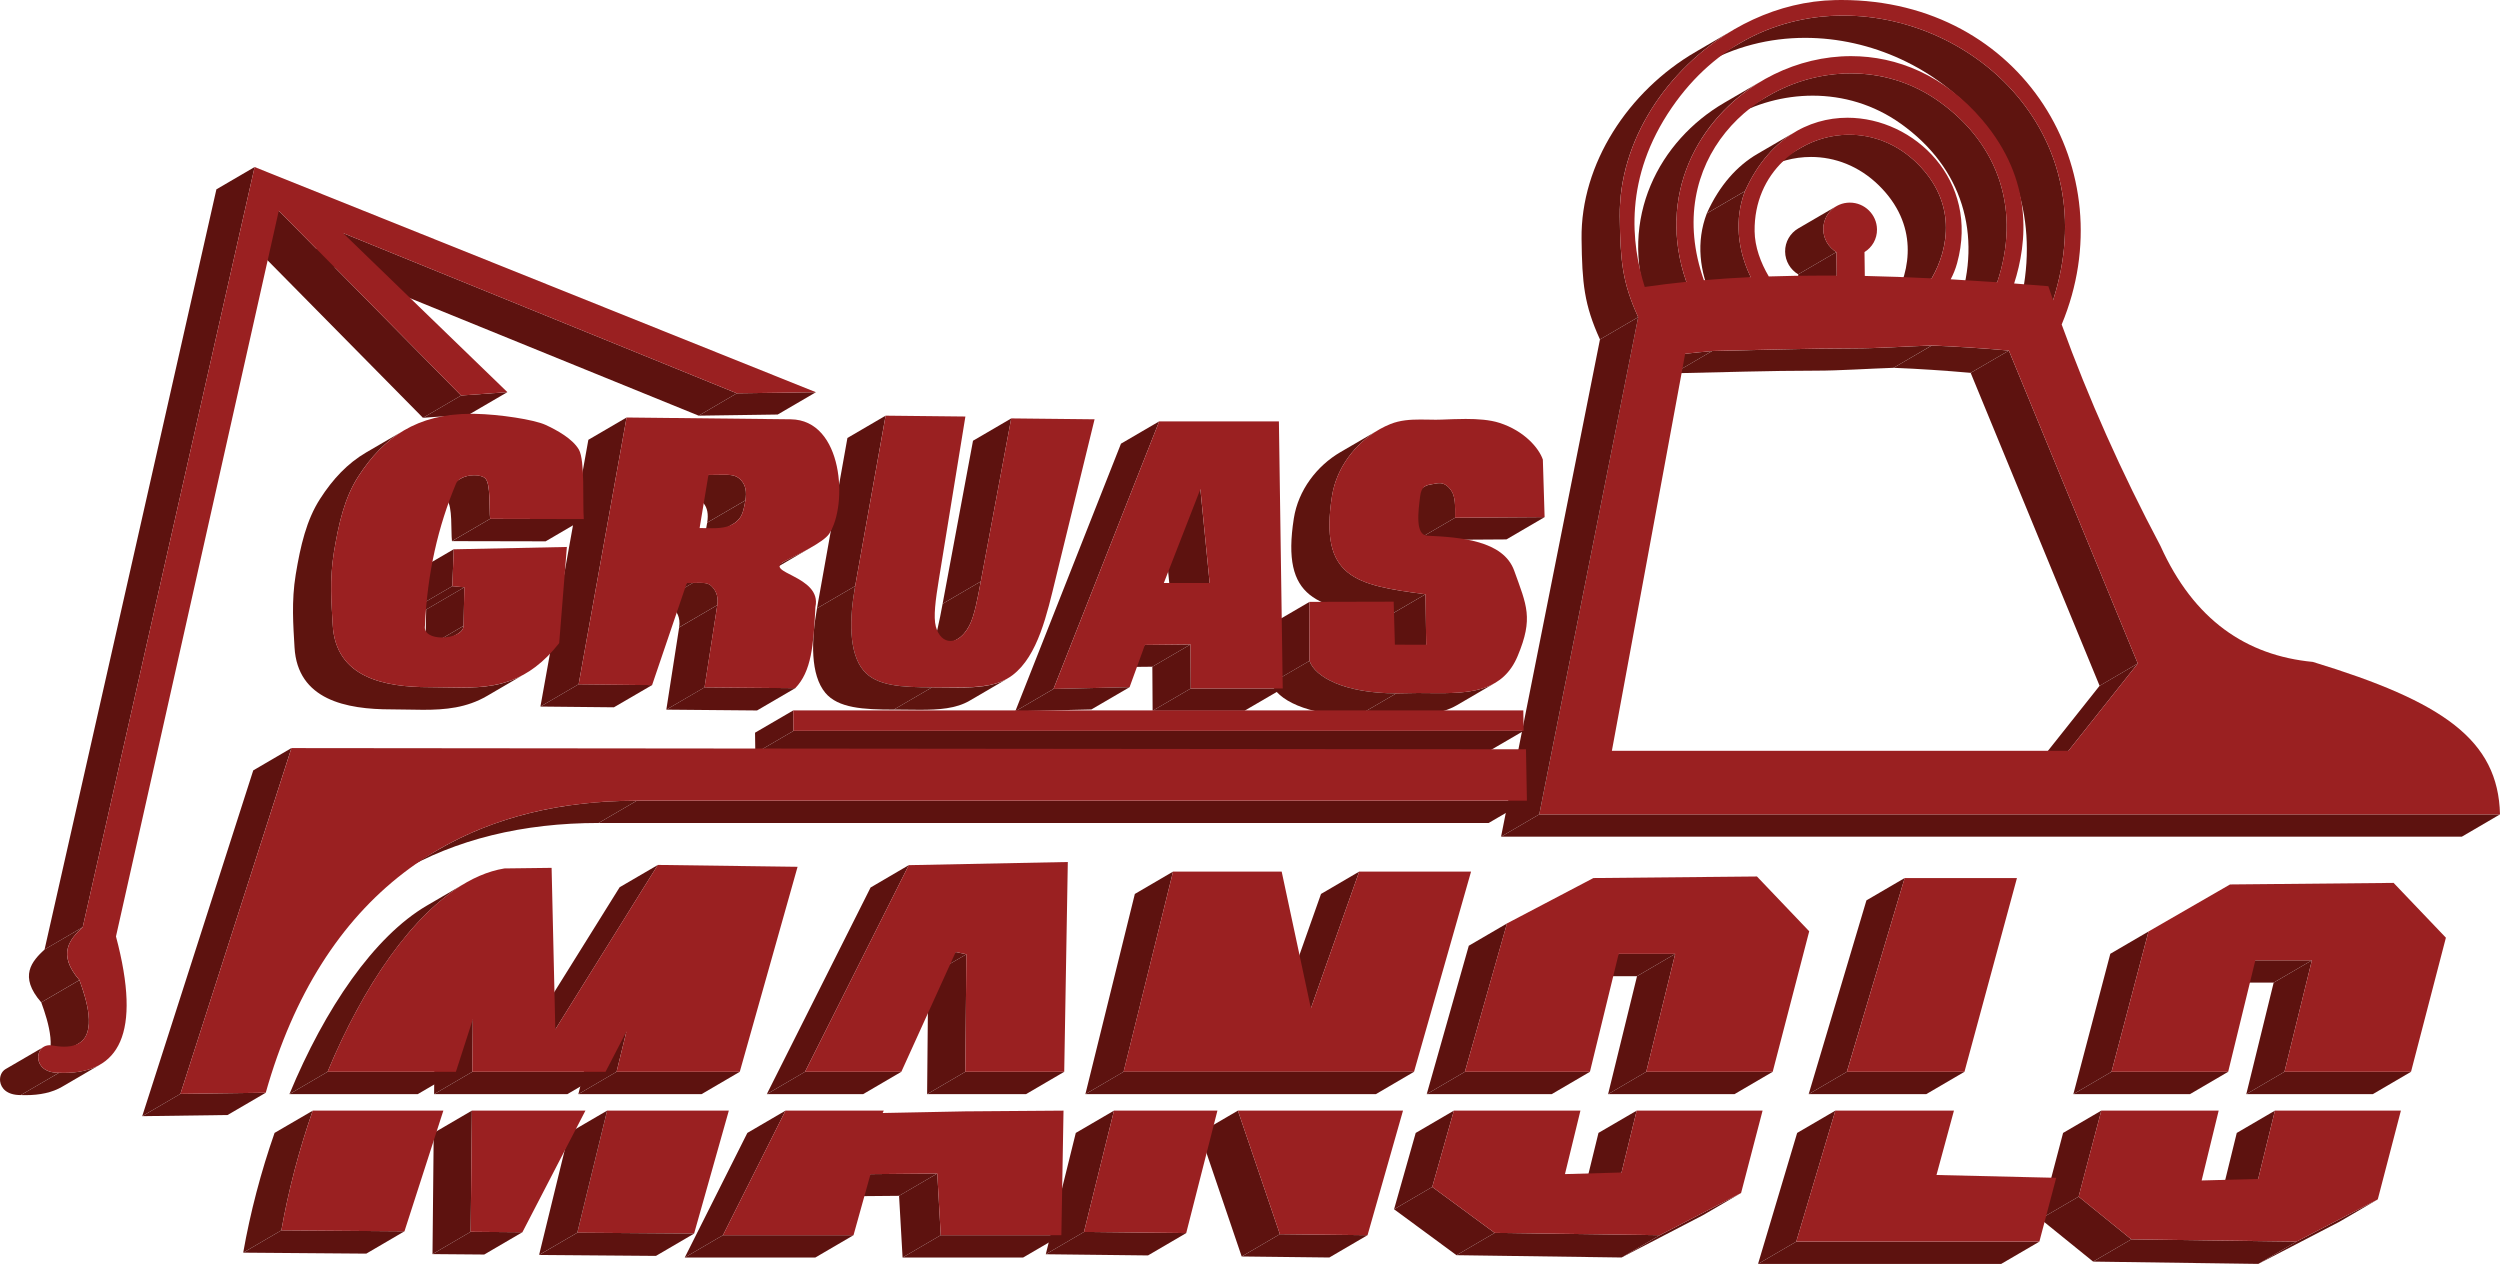 <?xml version="1.0" encoding="utf-8"?>
<!-- Generator: Adobe Illustrator 16.0.0, SVG Export Plug-In . SVG Version: 6.00 Build 0)  -->
<!DOCTYPE svg PUBLIC "-//W3C//DTD SVG 1.1//EN" "http://www.w3.org/Graphics/SVG/1.1/DTD/svg11.dtd">
<svg version="1.1" id="Capa_1" xmlns="http://www.w3.org/2000/svg" xmlns:xlink="http://www.w3.org/1999/xlink" x="0px" y="0px"
	 width="64px" height="32.356px" viewBox="0 0 64 32.356" enable-background="new 0 0 64 32.356" xml:space="preserve">
<g>
	<g>
		<polygon fill="#5D120F" points="59.184,24.584 58.207,25.154 56.76,25.154 57.737,24.584 		"/>
		<polygon fill="#5D120F" points="58.482,27.438 57.505,28.01 58.206,25.155 59.184,24.584 		"/>
		<polygon fill="#5D120F" points="61.722,27.438 60.744,28.01 57.505,28.01 58.482,27.438 		"/>
		<polygon fill="#5D120F" points="57.041,27.438 56.063,28.01 53.078,28.01 54.055,27.438 		"/>
		<polygon fill="#5D120F" points="54.055,27.438 53.078,28.01 54.024,24.417 55.002,23.846 		"/>
		<polygon fill="#9A2021" points="57.089,22.642 61.276,22.602 62.615,24.005 61.722,27.438 58.482,27.438 59.184,24.584 
			57.737,24.584 57.041,27.438 54.055,27.438 55.002,23.846 		"/>
		<polygon fill="#5D120F" points="60.871,30.704 59.893,31.275 57.812,32.356 58.79,31.785 		"/>
		<polygon fill="#5D120F" points="57.809,30.181 56.832,30.752 57.261,29.003 58.238,28.432 		"/>
		<polygon fill="#5D120F" points="58.79,31.786 57.812,32.356 53.584,32.297 54.562,31.727 		"/>
		<polygon fill="#5D120F" points="54.562,31.727 53.584,32.297 52.235,31.205 53.213,30.634 		"/>
		<polygon fill="#5D120F" points="53.213,30.634 52.235,31.205 52.815,29.003 53.793,28.432 		"/>
		<polygon fill="#9A2021" points="57.809,30.181 58.238,28.432 61.463,28.432 60.871,30.704 58.79,31.785 54.562,31.727 
			53.212,30.634 53.793,28.432 56.798,28.432 56.362,30.22 		"/>
		<polygon fill="#5D120F" points="52.208,31.786 51.231,32.356 45.006,32.356 45.984,31.786 		"/>
		<polygon fill="#5D120F" points="45.984,31.786 45.006,32.356 46.007,29.003 46.985,28.432 		"/>
		<polygon fill="#9A2021" points="50.021,28.432 49.574,30.08 52.639,30.152 52.208,31.785 45.984,31.785 46.985,28.432 		"/>
		<polygon fill="#5D120F" points="50.29,27.438 49.312,28.01 46.302,28.01 47.28,27.438 		"/>
		<polygon fill="#5D120F" points="47.279,27.438 46.302,28.01 47.781,23.049 48.759,22.478 		"/>
		<polygon fill="#9A2021" points="50.29,27.438 47.28,27.438 48.759,22.478 51.634,22.478 		"/>
		<polygon fill="#5D120F" points="54.727,16.985 53.75,17.557 50.449,9.545 51.427,8.975 		"/>
	</g>
	<g>
		<defs>
			<path id="SVGID_1_" d="M48.475,9.416c0.651,0.026,1.31,0.07,1.975,0.129l0.978-0.57c-0.665-0.06-1.324-0.103-1.976-0.13
				L48.475,9.416z"/>
		</defs>
		<clipPath id="SVGID_2_">
			<use xlink:href="#SVGID_1_"  overflow="visible"/>
		</clipPath>
		<path clip-path="url(#SVGID_2_)" fill="#5E140F" d="M51.427,8.975l-0.978,0.57c-0.665-0.059-1.323-0.102-1.975-0.129l0.978-0.57
			C50.103,8.872,50.762,8.915,51.427,8.975"/>
	</g>
	<g>
		<defs>
			<path id="SVGID_3_" d="M44.551,1.1l-0.978,0.57c0.823-0.479,1.731-0.701,2.638-0.701c3.38,0,6.717,3.082,5.37,7.285l0.978-0.569
				c1.347-4.205-1.99-7.286-5.37-7.286C46.283,0.398,45.374,0.62,44.551,1.1"/>
		</defs>
		<clipPath id="SVGID_4_">
			<use xlink:href="#SVGID_3_"  overflow="visible"/>
		</clipPath>
		<path clip-path="url(#SVGID_4_)" fill="#5E140F" d="M52.559,7.685l-0.978,0.57c1.348-4.204-1.99-7.286-5.37-7.286
			c-0.906,0-1.815,0.222-2.638,0.702L44.551,1.1c0.823-0.48,1.732-0.701,2.638-0.701C50.568,0.398,53.906,3.479,52.559,7.685"/>
	</g>
	<g>
		<defs>
			<path id="SVGID_5_" d="M46.101,3.783l-0.978,0.57c0.372-0.217,0.801-0.335,1.239-0.335c0.605,0,1.228,0.227,1.74,0.731
				c1.011,0.996,0.822,2.164,0.372,2.946l0.977-0.571c0.451-0.781,0.64-1.95-0.371-2.945c-0.512-0.505-1.135-0.732-1.741-0.732
				C46.902,3.447,46.473,3.566,46.101,3.783"/>
		</defs>
		<clipPath id="SVGID_6_">
			<use xlink:href="#SVGID_5_"  overflow="visible"/>
		</clipPath>
		<path clip-path="url(#SVGID_6_)" fill="#5E140F" d="M49.451,7.125l-0.978,0.571c0.45-0.782,0.639-1.95-0.371-2.946
			c-0.513-0.505-1.135-0.731-1.741-0.731c-0.438,0-0.866,0.118-1.238,0.335l0.978-0.57c0.373-0.217,0.801-0.336,1.238-0.336
			c0.605,0,1.228,0.228,1.74,0.732C50.089,5.175,49.901,6.344,49.451,7.125"/>
	</g>
	<g>
		<defs>
			<path id="SVGID_7_" d="M45.271,2.454l-0.978,0.571c0.634-0.371,1.369-0.576,2.112-0.576c0.776,0,1.563,0.224,2.256,0.718
				c1.579,1.124,2.086,2.848,1.49,4.63l0.978-0.571c0.596-1.782,0.089-3.506-1.49-4.63c-0.693-0.493-1.48-0.717-2.257-0.717
				C46.639,1.879,45.905,2.084,45.271,2.454"/>
		</defs>
		<clipPath id="SVGID_8_">
			<use xlink:href="#SVGID_7_"  overflow="visible"/>
		</clipPath>
		<path clip-path="url(#SVGID_8_)" fill="#5E140F" d="M51.129,7.226l-0.978,0.57c0.597-1.781,0.089-3.505-1.49-4.629
			c-0.693-0.494-1.479-0.718-2.256-0.718c-0.744,0-1.479,0.205-2.113,0.575l0.978-0.57c0.634-0.37,1.369-0.575,2.113-0.575
			c0.776,0,1.562,0.223,2.256,0.718C51.218,3.72,51.726,5.444,51.129,7.226"/>
	</g>
	<g>
		<defs>
			<path id="SVGID_9_" d="M46.033,5.849c-0.203,0.119-0.337,0.34-0.334,0.593c0.003,0.246,0.138,0.463,0.335,0.582l0.978-0.571
				c-0.198-0.119-0.333-0.335-0.336-0.582c-0.003-0.253,0.132-0.473,0.335-0.592L46.033,5.849z"/>
		</defs>
		<clipPath id="SVGID_10_">
			<use xlink:href="#SVGID_9_"  overflow="visible"/>
		</clipPath>
		<path clip-path="url(#SVGID_10_)" fill="#5E140F" d="M47.012,6.452l-0.978,0.571c-0.198-0.119-0.333-0.336-0.335-0.582
			c-0.003-0.253,0.131-0.474,0.335-0.593l0.977-0.57c-0.203,0.119-0.338,0.339-0.334,0.592C46.679,6.116,46.813,6.333,47.012,6.452"
			/>
	</g>
	<g>
		<polygon fill="#5D120F" points="47.02,7.054 46.042,7.625 46.034,7.023 47.012,6.452 		"/>
	</g>
	<g>
		<defs>
			<path id="SVGID_11_" d="M44.988,3.941c-0.511,0.299-0.967,0.794-1.294,1.522l0.978-0.571c0.327-0.729,0.783-1.224,1.294-1.521
				L44.988,3.941z"/>
		</defs>
		<clipPath id="SVGID_12_">
			<use xlink:href="#SVGID_11_"  overflow="visible"/>
		</clipPath>
		<path clip-path="url(#SVGID_12_)" fill="#5E140F" d="M44.671,4.893l-0.978,0.571c0.327-0.729,0.783-1.224,1.294-1.522l0.978-0.57
			C45.455,3.669,44.999,4.164,44.671,4.893"/>
	</g>
	<g>
		<polygon fill="#5D120F" points="52.952,19.221 51.974,19.792 53.749,17.557 54.727,16.985 		"/>
	</g>
	<g>
		<defs>
			<path id="SVGID_13_" d="M43.694,5.464c-0.276,0.718-0.191,1.5,0.147,2.201l0.978-0.571c-0.338-0.7-0.423-1.481-0.147-2.201
				L43.694,5.464z"/>
		</defs>
		<clipPath id="SVGID_14_">
			<use xlink:href="#SVGID_13_"  overflow="visible"/>
		</clipPath>
		<path clip-path="url(#SVGID_14_)" fill="#5E140F" d="M44.818,7.094l-0.978,0.571c-0.338-0.701-0.423-1.482-0.147-2.201
			l0.978-0.571C44.395,5.612,44.48,6.394,44.818,7.094"/>
	</g>
	<g>
		<defs>
			<path id="SVGID_15_" d="M44.138,2.633c-1.658,0.968-2.713,2.948-1.946,5.153l0.978-0.571c-0.768-2.205,0.288-4.185,1.946-5.153
				L44.138,2.633z"/>
		</defs>
		<clipPath id="SVGID_16_">
			<use xlink:href="#SVGID_15_"  overflow="visible"/>
		</clipPath>
		<path clip-path="url(#SVGID_16_)" fill="#5E140F" d="M43.17,7.215l-0.978,0.571c-0.768-2.205,0.288-4.186,1.945-5.153l0.978-0.571
			C43.458,3.03,42.402,5.01,43.17,7.215"/>
	</g>
	<g>
		<defs>
			<path id="SVGID_17_" d="M47.489,8.919c-1.239,0-2.434,0.043-3.658,0.067l-0.978,0.57c1.224-0.024,2.419-0.067,3.658-0.067
				c0.557,0,1.322-0.051,1.963-0.073l0.977-0.571C48.811,8.868,48.046,8.919,47.489,8.919"/>
		</defs>
		<clipPath id="SVGID_18_">
			<use xlink:href="#SVGID_17_"  overflow="visible"/>
		</clipPath>
		<path clip-path="url(#SVGID_18_)" fill="#5E140F" d="M49.452,8.845l-0.978,0.571c-0.642,0.022-1.406,0.073-1.962,0.073
			c-1.239,0-2.435,0.043-3.658,0.067l0.977-0.57c1.223-0.024,2.419-0.067,3.658-0.067C48.046,8.919,48.811,8.868,49.452,8.845"/>
	</g>
	<g>
		<defs>
			<path id="SVGID_19_" d="M43.139,9.057l-0.977,0.57c0.23-0.026,0.46-0.049,0.691-0.07l0.978-0.57
				C43.6,9.008,43.37,9.03,43.139,9.057"/>
		</defs>
		<clipPath id="SVGID_20_">
			<use xlink:href="#SVGID_19_"  overflow="visible"/>
		</clipPath>
		<path clip-path="url(#SVGID_20_)" fill="#5E140F" d="M43.831,8.986l-0.977,0.57c-0.231,0.021-0.461,0.044-0.692,0.071l0.978-0.571
			C43.37,9.03,43.6,9.007,43.831,8.986"/>
	</g>
	<g>
		<defs>
			<path id="SVGID_21_" d="M43.402,1.332c-1.712,0.999-2.939,2.856-2.915,4.781c0.015,1.146,0.067,1.685,0.472,2.577l0.978-0.571
				c-0.406-0.892-0.457-1.43-0.472-2.575c-0.025-1.927,1.202-3.783,2.914-4.783L43.402,1.332z"/>
		</defs>
		<clipPath id="SVGID_22_">
			<use xlink:href="#SVGID_21_"  overflow="visible"/>
		</clipPath>
		<path clip-path="url(#SVGID_22_)" fill="#5E140F" d="M41.938,8.119L40.959,8.69c-0.405-0.893-0.457-1.431-0.471-2.576
			c-0.025-1.926,1.202-3.783,2.914-4.782l0.978-0.571c-1.712,0.999-2.939,2.856-2.914,4.782C41.48,6.689,41.532,7.228,41.938,8.119"
			/>
	</g>
	<g>
		<polygon fill="#5D120F" points="39.543,13.238 38.565,13.809 36.272,13.824 37.25,13.254 		"/>
	</g>
	<g>
		<defs>
			<path id="SVGID_23_" d="M36.678,12.393c-0.074,0.012-0.139,0.022-0.19,0.053l-0.978,0.571c0.052-0.03,0.117-0.042,0.19-0.053
				c0.053-0.008,0.111-0.025,0.173-0.025c0.093,0,0.195,0.037,0.303,0.191c0.103,0.148,0.103,0.394,0.097,0.694l0.978-0.57
				c0.005-0.301,0.005-0.546-0.097-0.693c-0.108-0.156-0.21-0.192-0.303-0.192C36.789,12.368,36.73,12.385,36.678,12.393"/>
		</defs>
		<clipPath id="SVGID_24_">
			<use xlink:href="#SVGID_23_"  overflow="visible"/>
		</clipPath>
		<path clip-path="url(#SVGID_24_)" fill="#5E140F" d="M37.25,13.254l-0.978,0.57c0.006-0.301,0.006-0.546-0.096-0.694
			c-0.108-0.154-0.21-0.191-0.303-0.191c-0.062,0-0.121,0.017-0.173,0.024c-0.074,0.012-0.138,0.023-0.189,0.054l0.977-0.571
			c0.052-0.03,0.116-0.042,0.19-0.053c0.053-0.008,0.11-0.024,0.173-0.024c0.093,0,0.195,0.036,0.303,0.192
			C37.256,12.708,37.256,12.953,37.25,13.254"/>
	</g>
	<g>
		<polygon fill="#5D120F" points="64,20.848 63.023,21.419 38.427,21.419 39.405,20.848 		"/>
		<path fill="#9A2021" d="M39.405,20.848l2.532-12.729c-0.405-0.892-0.457-1.43-0.471-2.576c-0.037-2.812,2.597-5.478,5.512-5.541
			C47.033,0.001,47.087,0,47.141,0c4.634,0,7.277,4.375,5.638,8.307c0.684,1.89,1.527,3.779,2.529,5.669
			c0.855,1.897,2.197,2.806,3.901,2.969c3.33,1.016,4.745,1.993,4.791,3.903H39.405z M54.727,16.985l-3.3-8.011
			c-0.665-0.06-1.324-0.102-1.975-0.13c-0.642,0.023-1.406,0.074-1.963,0.074c-1.239,0-2.435,0.043-3.658,0.067
			C43.6,9.007,43.37,9.03,43.14,9.057l-1.876,10.164h11.688L54.727,16.985 M42.8,2.752c-1.237,1.798-1.043,3.485-0.695,4.594
			c0.347-0.051,0.703-0.094,1.066-0.131c-1.085-3.112,1.468-5.778,4.215-5.778c1.175,0,2.386,0.487,3.363,1.636
			c1.315,1.547,1.149,3.141,0.813,4.184c0.288,0.022,0.581,0.046,0.876,0.07c0.039,0.119,0.079,0.238,0.121,0.358
			c1.347-4.205-1.99-7.286-5.37-7.286C45.563,0.398,43.929,1.11,42.8,2.752 M47.296,3.014c1.716,0,3.386,1.608,2.806,3.722
			c-0.042,0.155-0.1,0.292-0.164,0.414c0.392,0.023,0.788,0.048,1.19,0.076c0.597-1.782,0.089-3.506-1.49-4.629
			c-0.692-0.494-1.479-0.718-2.256-0.718c-2.468,0-4.831,2.26-3.763,5.294c0.391-0.033,0.791-0.06,1.199-0.079
			c-0.338-0.7-0.423-1.481-0.147-2.2C45.267,3.566,46.29,3.014,47.296,3.014 M47.355,5.187c0.38,0,0.691,0.306,0.696,0.684
			c0.004,0.246-0.125,0.463-0.32,0.582l0.008,0.611c0.559,0.012,1.129,0.033,1.712,0.062c0.451-0.781,0.639-1.95-0.372-2.945
			c-0.512-0.505-1.135-0.731-1.74-0.731c-1.257,0-2.441,0.976-2.421,2.471c0.005,0.396,0.155,0.806,0.363,1.156
			c0.452-0.015,0.914-0.022,1.384-0.022c0.118,0,0.236,0,0.355,0.001l-0.008-0.602c-0.198-0.119-0.333-0.336-0.336-0.582
			C46.671,5.492,46.975,5.187,47.355,5.187"/>
		<polygon fill="#5D120F" points="39.405,20.848 38.427,21.419 40.959,8.69 41.938,8.119 		"/>
		<polygon fill="#5D120F" points="36.511,16.505 35.534,17.076 35.516,15.784 36.493,15.213 		"/>
	</g>
	<g>
		<defs>
			<path id="SVGID_25_" d="M36.837,17.745c-0.089,0-0.176-0.001-0.266-0.002c-0.092-0.001-0.184-0.002-0.276-0.002
				c-0.106,0-0.212,0.001-0.317,0.005c-0.08,0.003-0.157,0.004-0.232,0.004l-0.978,0.57c0.076,0,0.153-0.001,0.233-0.004
				c0.104-0.003,0.21-0.004,0.316-0.004c0.093,0,0.184,0.001,0.276,0.002c0.089,0,0.177,0.001,0.265,0.001
				c0.531,0,1.038-0.028,1.436-0.26l0.977-0.571C37.875,17.717,37.367,17.745,36.837,17.745"/>
		</defs>
		<clipPath id="SVGID_26_">
			<use xlink:href="#SVGID_25_"  overflow="visible"/>
		</clipPath>
		<path clip-path="url(#SVGID_26_)" fill="#5E140F" d="M38.271,17.484l-0.978,0.571c-0.397,0.231-0.904,0.26-1.435,0.26
			c-0.088,0-0.176,0-0.265-0.001c-0.092-0.001-0.185-0.002-0.276-0.002c-0.106,0-0.212,0.001-0.317,0.004
			c-0.079,0.003-0.157,0.004-0.233,0.004l0.978-0.57c0.076,0,0.153-0.001,0.233-0.004c0.104-0.004,0.21-0.005,0.316-0.005
			c0.092,0,0.185,0.001,0.276,0.002c0.089,0.001,0.177,0.002,0.265,0.002C37.367,17.745,37.875,17.716,38.271,17.484"/>
	</g>
	<g>
		<defs>
			<path id="SVGID_27_" d="M34.311,11.577c-0.594,0.347-1.075,0.966-1.189,1.694c-0.328,2.089,0.604,2.277,2.394,2.512l0.978-0.57
				c-1.791-0.234-2.722-0.424-2.394-2.513c0.114-0.729,0.595-1.347,1.189-1.693L34.311,11.577z"/>
		</defs>
		<clipPath id="SVGID_28_">
			<use xlink:href="#SVGID_27_"  overflow="visible"/>
		</clipPath>
		<path clip-path="url(#SVGID_28_)" fill="#5E140F" d="M36.493,15.213l-0.978,0.571c-1.791-0.235-2.722-0.424-2.394-2.513
			c0.115-0.729,0.596-1.348,1.19-1.694l0.978-0.571c-0.594,0.347-1.076,0.966-1.19,1.694C33.771,14.79,34.702,14.979,36.493,15.213"
			/>
	</g>
	<g>
		<polygon fill="#5D120F" points="33.523,16.918 32.545,17.488 32.545,15.979 33.523,15.408 		"/>
		<path fill="#9A2021" d="M35.746,17.75c-1.322,0-2.084-0.419-2.223-0.832l0-1.51l2.155-0.005l0.031,1.101l0.801,0.001l-0.018-1.292
			c-1.791-0.234-2.722-0.423-2.394-2.513c0.134-0.85,0.767-1.551,1.496-1.844c0.249-0.1,0.506-0.116,0.765-0.116
			c0.064,0,0.129,0.001,0.194,0.002c0.067,0.001,0.135,0.003,0.204,0.003c0.049,0,0.099-0.001,0.148-0.003
			c0.194-0.007,0.405-0.017,0.615-0.017c0.311,0,0.619,0.021,0.865,0.1c0.642,0.206,1.014,0.651,1.112,0.941l0.045,1.472
			l-2.293,0.016c0.005-0.301,0.006-0.546-0.097-0.693c-0.108-0.156-0.21-0.192-0.303-0.192c-0.062,0-0.12,0.017-0.173,0.024
			c-0.169,0.026-0.289,0.05-0.32,0.309c-0.05,0.397-0.13,0.998,0.185,1.012c0.835,0.039,1.945,0.12,2.223,0.896
			c0.319,0.891,0.495,1.21,0.089,2.182c-0.367,0.88-1.163,0.954-2.018,0.954c-0.088,0-0.177-0.001-0.266-0.002
			c-0.092-0.001-0.185-0.002-0.276-0.002c-0.107,0-0.213,0.001-0.317,0.005C35.898,17.749,35.821,17.75,35.746,17.75"/>
	</g>
	<g>
		<defs>
			<path id="SVGID_29_" d="M32.544,17.489c0.139,0.413,0.901,0.831,2.224,0.831l0.978-0.57c-1.322,0-2.085-0.419-2.224-0.833
				L32.544,17.489z"/>
		</defs>
		<clipPath id="SVGID_30_">
			<use xlink:href="#SVGID_29_"  overflow="visible"/>
		</clipPath>
		<path clip-path="url(#SVGID_30_)" fill="#5E140F" d="M35.746,17.75l-0.978,0.57c-1.322,0-2.084-0.419-2.223-0.832l0.978-0.57
			C33.661,17.331,34.424,17.75,35.746,17.75"/>
	</g>
	<g>
		<polygon fill="#5D120F" points="42.885,24.419 41.908,24.99 40.461,24.99 41.439,24.419 		"/>
		<polygon fill="#5D120F" points="42.144,27.438 41.167,28.01 41.908,24.99 42.885,24.419 		"/>
		<polygon fill="#5D120F" points="45.381,27.438 44.403,28.01 41.167,28.01 42.144,27.438 		"/>
		<polygon fill="#5D120F" points="30.967,14.926 29.989,15.496 29.753,13.093 30.729,12.521 		"/>
		<polygon fill="#5D120F" points="40.702,27.438 39.724,28.01 36.524,28.01 37.501,27.438 		"/>
		<polygon fill="#5D120F" points="37.501,27.438 36.524,28.01 37.601,24.211 38.579,23.64 		"/>
		<polygon fill="#9A2021" points="44.978,22.438 46.316,23.841 45.381,27.438 42.144,27.438 42.885,24.419 41.438,24.419 
			40.702,27.438 37.501,27.438 38.578,23.64 40.791,22.478 		"/>
		<polygon fill="#5D120F" points="30.484,17.625 29.507,18.195 29.5,17.068 30.477,16.498 		"/>
		<polygon fill="#5D120F" points="32.837,17.625 31.859,18.195 29.506,18.195 30.484,17.625 		"/>
		<polygon fill="#5D120F" points="30.477,16.498 29.5,17.068 28.333,17.08 29.31,16.51 		"/>
		<polygon fill="#5D120F" points="33.559,25.812 32.581,26.382 33.818,22.885 34.795,22.313 		"/>
		<polygon fill="#5D120F" points="26.969,17.637 25.992,18.208 28.697,11.358 29.675,10.787 		"/>
		<path fill="#9A2021" d="M28.917,17.592l-1.947,0.045l2.705-6.85h3.065l0.098,6.838h-2.353l-0.008-1.128L29.31,16.51L28.917,17.592
			z M30.73,12.521l-0.936,2.404h1.173L30.73,12.521"/>
		<polygon fill="#5D120F" points="28.917,17.592 27.939,18.162 25.992,18.208 26.97,17.637 		"/>
		<polygon fill="#5D120F" points="25.108,14.885 24.131,15.456 24.909,11.283 25.887,10.712 		"/>
	</g>
	<g>
		<defs>
			<path id="SVGID_31_" d="M24.131,15.456c-0.082,0.438-0.166,0.889-0.295,1.132c-0.087,0.165-0.189,0.276-0.293,0.337l0.977-0.571
				c0.104-0.061,0.207-0.172,0.294-0.337c0.128-0.242,0.212-0.693,0.294-1.132L24.131,15.456z"/>
		</defs>
		<clipPath id="SVGID_32_">
			<use xlink:href="#SVGID_31_"  overflow="visible"/>
		</clipPath>
		<path clip-path="url(#SVGID_32_)" fill="#5E140F" d="M24.521,16.354l-0.977,0.57c0.104-0.06,0.206-0.171,0.292-0.336
			c0.129-0.243,0.213-0.693,0.295-1.132l0.978-0.571c-0.082,0.438-0.167,0.89-0.295,1.132
			C24.727,16.182,24.625,16.293,24.521,16.354"/>
	</g>
	<g>
		<defs>
			<path id="SVGID_33_" d="M24.525,17.602c-0.213,0-0.437-0.006-0.666-0.006l-0.978,0.57c0.229,0,0.452,0.006,0.666,0.006
				c0.489,0,0.927-0.031,1.274-0.233l0.978-0.571C25.452,17.57,25.014,17.602,24.525,17.602"/>
		</defs>
		<clipPath id="SVGID_34_">
			<use xlink:href="#SVGID_33_"  overflow="visible"/>
		</clipPath>
		<path clip-path="url(#SVGID_34_)" fill="#5E140F" d="M25.8,17.367l-0.978,0.571c-0.347,0.203-0.785,0.233-1.274,0.233
			c-0.213,0-0.436-0.006-0.665-0.006l0.978-0.57c0.229,0,0.452,0.006,0.665,0.006C25.015,17.602,25.452,17.57,25.8,17.367"/>
	</g>
	<g>
		<polygon fill="#5D120F" points="21.892,15.003 20.915,15.573 21.694,11.212 22.671,10.641 		"/>
		<polygon fill="#5D120F" points="20.887,10.041 19.909,10.612 17.886,10.641 18.863,10.069 		"/>
		<polygon fill="#5D120F" points="28.764,27.438 27.786,28.01 29.052,22.885 30.03,22.313 		"/>
		<polygon fill="#9A2021" points="34.795,22.313 37.659,22.313 36.199,27.438 28.763,27.438 30.03,22.313 32.811,22.313 
			33.559,25.812 		"/>
		<polygon fill="#5D120F" points="36.199,27.438 35.222,28.01 27.786,28.01 28.763,27.438 		"/>
		<path fill="#9A2021" d="M23.86,17.596c-0.782,0-1.427-0.038-1.755-0.431c-0.382-0.459-0.363-1.334-0.213-2.162l0.78-4.362
			l2.042,0.022l-0.676,4.152c-0.089,0.549-0.147,0.975-0.08,1.227c0.065,0.24,0.21,0.367,0.373,0.367
			c0.162,0,0.342-0.126,0.483-0.392c0.128-0.243,0.213-0.694,0.294-1.133l0.779-4.173l2.134,0.023l-0.994,4.068
			c-0.221,0.906-0.454,1.987-1.106,2.482c-0.365,0.276-0.849,0.314-1.396,0.314C24.312,17.601,24.089,17.596,23.86,17.596"/>
	</g>
	<g>
		<defs>
			<path id="SVGID_35_" d="M20.915,15.573c-0.149,0.829-0.169,1.703,0.213,2.163c0.327,0.392,0.972,0.43,1.754,0.43l0.978-0.57
				c-0.781,0-1.427-0.038-1.754-0.431c-0.382-0.459-0.362-1.334-0.213-2.162L20.915,15.573z"/>
		</defs>
		<clipPath id="SVGID_36_">
			<use xlink:href="#SVGID_35_"  overflow="visible"/>
		</clipPath>
		<path clip-path="url(#SVGID_36_)" fill="#5E140F" d="M23.86,17.596l-0.978,0.57c-0.782,0-1.427-0.038-1.754-0.43
			c-0.382-0.46-0.363-1.335-0.214-2.163l0.978-0.57c-0.149,0.828-0.169,1.703,0.213,2.162C22.433,17.558,23.079,17.596,23.86,17.596
			"/>
	</g>
	<g>
		<defs>
			<path id="SVGID_37_" d="M19.079,14.954l0.015-0.008C19.088,14.949,19.084,14.952,19.079,14.954 M20.089,14.365
				c-0.012,0.007-0.023,0.012-0.033,0.019l-0.962,0.562c0.006-0.004,0.012-0.007,0.018-0.01c0.203-0.104,0.482-0.24,0.717-0.378
				l0.978-0.57C20.572,14.125,20.292,14.26,20.089,14.365"/>
		</defs>
		<clipPath id="SVGID_38_">
			<use xlink:href="#SVGID_37_"  overflow="visible"/>
		</clipPath>
		<path clip-path="url(#SVGID_38_)" fill="#5E140F" d="M20.807,13.987l-0.978,0.571c-0.234,0.138-0.514,0.272-0.716,0.378
			c-0.012,0.006-0.023,0.012-0.033,0.018l0.977-0.57c0.01-0.007,0.021-0.013,0.033-0.019C20.292,14.261,20.571,14.125,20.807,13.987
			"/>
	</g>
	<g>
		<defs>
			<path id="SVGID_39_" d="M18.136,12.158l-0.978,0.571c0.169,0,0.3-0.006,0.407-0.006c0.218,0,0.33,0.022,0.445,0.159
				c0.098,0.116,0.13,0.281,0.094,0.497l0.978-0.57c0.036-0.217,0.004-0.382-0.094-0.497c-0.116-0.137-0.227-0.159-0.445-0.159
				C18.437,12.153,18.305,12.158,18.136,12.158"/>
		</defs>
		<clipPath id="SVGID_40_">
			<use xlink:href="#SVGID_39_"  overflow="visible"/>
		</clipPath>
		<path clip-path="url(#SVGID_40_)" fill="#5E140F" d="M19.082,12.81l-0.978,0.57c0.036-0.216,0.004-0.381-0.094-0.497
			c-0.116-0.136-0.228-0.159-0.445-0.159c-0.106,0-0.238,0.005-0.407,0.005l0.978-0.57c0.169,0,0.301-0.005,0.407-0.005
			c0.218,0,0.329,0.022,0.445,0.159C19.086,12.428,19.118,12.593,19.082,12.81"/>
	</g>
	<g>
		<defs>
			<path id="SVGID_41_" d="M18.104,13.38c-0.024,0.146-0.061,0.355-0.154,0.467c-0.049,0.059-0.104,0.104-0.162,0.138l0.977-0.569
				c0.06-0.035,0.114-0.08,0.163-0.139c0.093-0.111,0.13-0.321,0.154-0.467L18.104,13.38z"/>
		</defs>
		<clipPath id="SVGID_42_">
			<use xlink:href="#SVGID_41_"  overflow="visible"/>
		</clipPath>
		<path clip-path="url(#SVGID_42_)" fill="#5E140F" d="M18.766,13.414l-0.978,0.57c0.059-0.033,0.114-0.079,0.162-0.138
			c0.093-0.111,0.13-0.321,0.154-0.467l0.978-0.57c-0.024,0.146-0.061,0.355-0.154,0.466C18.879,13.335,18.825,13.38,18.766,13.414"
			/>
	</g>
	<g>
		<polygon fill="#5D120F" points="24.739,24.429 23.762,24.999 23.488,24.942 24.466,24.372 		"/>
		<polygon fill="#5D120F" points="39.004,18.711 38.026,19.281 19.336,19.281 20.313,18.711 		"/>
		<polygon fill="#5D120F" points="20.313,18.711 19.336,19.281 19.329,18.757 20.307,18.187 		"/>
		<polygon fill="#9A2021" points="20.313,18.711 20.307,18.187 38.997,18.187 39.004,18.711 		"/>
	</g>
	<g>
		<defs>
			<path id="SVGID_43_" d="M17.739,14.922l-0.978,0.571c0.058,0,0.12-0.004,0.181-0.004c0.111,0,0.217,0.012,0.287,0.078
				c0.083,0.077,0.198,0.226,0.157,0.494l0.978-0.569c0.041-0.27-0.075-0.418-0.157-0.496c-0.069-0.066-0.176-0.078-0.287-0.078
				C17.859,14.918,17.797,14.922,17.739,14.922"/>
		</defs>
		<clipPath id="SVGID_44_">
			<use xlink:href="#SVGID_43_"  overflow="visible"/>
		</clipPath>
		<path clip-path="url(#SVGID_44_)" fill="#5E140F" d="M18.363,15.491l-0.978,0.57c0.042-0.269-0.075-0.416-0.157-0.494
			c-0.069-0.067-0.176-0.078-0.286-0.078c-0.062,0-0.123,0.004-0.181,0.004l0.978-0.571c0.058,0,0.12-0.004,0.18-0.004
			c0.11,0,0.217,0.012,0.287,0.078C18.289,15.074,18.404,15.223,18.363,15.491"/>
	</g>
	<g>
		<polygon fill="#5D120F" points="17.739,14.922 16.761,15.493 16.605,15.493 17.583,14.922 		"/>
		<polygon fill="#5D120F" points="24.712,27.438 23.734,28.01 23.762,24.999 24.739,24.429 		"/>
		<polygon fill="#5D120F" points="27.244,27.438 26.266,28.01 23.734,28.01 24.712,27.438 		"/>
		<polygon fill="#5D120F" points="18.036,17.597 17.058,18.167 17.386,16.062 18.363,15.491 		"/>
		<polygon fill="#5D120F" points="20.358,17.617 19.38,18.188 17.058,18.167 18.036,17.596 		"/>
		<polygon fill="#5D120F" points="12.989,10.039 12.011,10.609 10.828,10.696 11.805,10.125 		"/>
		<polygon fill="#5D120F" points="18.863,10.069 17.886,10.641 7.806,6.539 8.783,5.968 		"/>
		<polygon fill="#5D120F" points="14.813,17.517 13.835,18.088 15.062,11.259 16.04,10.688 		"/>
		<polygon fill="#5D120F" points="14.945,13.287 13.968,13.858 11.57,13.853 12.548,13.282 		"/>
	</g>
	<g>
		<defs>
			<path id="SVGID_45_" d="M11.8,12.248l-0.977,0.571c0.094-0.056,0.222-0.082,0.34-0.082c0.117,0,0.225,0.026,0.28,0.077
				c0.145,0.133,0.098,0.786,0.127,1.038l0.977-0.57c-0.029-0.252,0.018-0.905-0.127-1.038c-0.055-0.052-0.163-0.078-0.28-0.078
				S11.895,12.193,11.8,12.248"/>
		</defs>
		<clipPath id="SVGID_46_">
			<use xlink:href="#SVGID_45_"  overflow="visible"/>
		</clipPath>
		<path clip-path="url(#SVGID_46_)" fill="#5E140F" d="M12.547,13.282l-0.977,0.57c-0.029-0.252,0.018-0.904-0.128-1.038
			c-0.054-0.051-0.162-0.077-0.279-0.077c-0.118,0-0.246,0.026-0.34,0.082l0.978-0.57c0.095-0.056,0.222-0.083,0.34-0.083
			s0.225,0.027,0.28,0.077C12.565,12.377,12.519,13.029,12.547,13.282"/>
	</g>
	<g>
		<polygon fill="#5D120F" points="20.608,27.438 19.63,28.01 22.287,22.72 23.264,22.148 		"/>
		<polygon fill="#5D120F" points="23.074,27.438 22.096,28.01 19.631,28.01 20.607,27.438 		"/>
		<polygon fill="#9A2021" points="20.608,27.438 23.264,22.148 27.336,22.067 27.244,27.438 24.712,27.438 24.739,24.429 
			24.466,24.372 23.074,27.438 		"/>
		<polygon fill="#5D120F" points="16.693,17.538 15.716,18.107 13.835,18.088 14.813,17.517 		"/>
		<path fill="#9A2021" d="M16.04,10.688l4.201,0.046c1.355,0.015,1.466,2.211,0.985,2.932c-0.147,0.219-0.768,0.511-1.137,0.7
			c-0.584,0.301,0.963,0.363,0.786,1.172c-0.05,0.999-0.104,1.651-0.517,2.08l-2.323-0.021l0.327-2.104
			c0.042-0.27-0.074-0.417-0.156-0.494c-0.07-0.067-0.177-0.078-0.287-0.078c-0.061,0-0.123,0.003-0.181,0.003h-0.156l-0.889,2.616
			l-1.88-0.021L16.04,10.688z M19.082,12.81c0.036-0.217,0.004-0.382-0.094-0.497c-0.116-0.137-0.228-0.159-0.445-0.159
			c-0.106,0-0.238,0.005-0.407,0.005l-0.226,1.359c0.104,0,0.21,0.005,0.315,0.005c0.267,0,0.524-0.03,0.702-0.246
			C19.021,13.165,19.058,12.955,19.082,12.81"/>
		<polygon fill="#5D120F" points="39.088,20.498 38.11,21.068 15.325,21.068 16.302,20.498 		"/>
		<polygon fill="#5D120F" points="11.805,10.125 10.828,10.696 6.16,5.965 7.137,5.395 		"/>
		<polygon fill="#5D120F" points="11.579,15.006 10.602,15.576 10.639,14.63 11.616,14.06 		"/>
		<polygon fill="#5D120F" points="11.887,15.034 10.91,15.604 10.602,15.576 11.579,15.006 		"/>
		<polygon fill="#5D120F" points="11.867,16.021 10.89,16.593 10.91,15.604 11.887,15.034 		"/>
	</g>
	<g>
		<defs>
			<path id="SVGID_47_" d="M10.89,16.593c-0.001,0.083-0.058,0.15-0.143,0.199l0.978-0.571c0.084-0.05,0.141-0.116,0.143-0.199
				L10.89,16.593z"/>
		</defs>
		<clipPath id="SVGID_48_">
			<use xlink:href="#SVGID_47_"  overflow="visible"/>
		</clipPath>
		<path clip-path="url(#SVGID_48_)" fill="#5E140F" d="M11.725,16.221l-0.978,0.571c0.085-0.05,0.142-0.116,0.143-0.199l0.978-0.571
			C11.865,16.104,11.809,16.171,11.725,16.221"/>
	</g>
	<g>
		<polygon fill="#5D120F" points="18.938,27.438 17.96,28.01 14.806,28.01 15.784,27.438 		"/>
		<polygon fill="#5D120F" points="15.784,27.438 14.806,28.01 15.059,26.978 16.036,26.407 		"/>
		<polygon fill="#5D120F" points="14.216,26.353 13.238,26.924 15.863,22.713 16.84,22.143 		"/>
	</g>
	<g>
		<defs>
			<path id="SVGID_49_" d="M11.204,21.76l-0.978,0.571c1.448-0.847,3.165-1.263,5.1-1.263l0.978-0.57
				C14.368,20.498,12.652,20.914,11.204,21.76"/>
		</defs>
		<clipPath id="SVGID_50_">
			<use xlink:href="#SVGID_49_"  overflow="visible"/>
		</clipPath>
		<path clip-path="url(#SVGID_50_)" fill="#5E140F" d="M16.303,20.498l-0.978,0.57c-1.935,0-3.651,0.417-5.099,1.263l0.977-0.571
			C12.652,20.914,14.368,20.498,16.303,20.498"/>
	</g>
	<g>
		<defs>
			<path id="SVGID_51_" d="M9.372,11.584c-0.473,0.276-0.853,0.68-1.178,1.187c-0.349,0.54-0.502,1.203-0.623,1.934
				c-0.114,0.693-0.062,1.316-0.031,1.869c0.078,1.346,1.321,1.588,2.476,1.588c0.279,0,0.55,0.011,0.815,0.011
				c0.571,0,1.115-0.049,1.644-0.358l0.978-0.571c-0.53,0.311-1.073,0.359-1.644,0.359c-0.266,0-0.537-0.011-0.816-0.011
				c-1.154,0-2.397-0.243-2.475-1.588c-0.032-0.554-0.083-1.178,0.031-1.87c0.121-0.73,0.273-1.394,0.623-1.933
				c0.326-0.507,0.705-0.91,1.178-1.187L9.372,11.584z"/>
		</defs>
		<clipPath id="SVGID_52_">
			<use xlink:href="#SVGID_51_"  overflow="visible"/>
		</clipPath>
		<path clip-path="url(#SVGID_52_)" fill="#5E140F" d="M13.452,17.242l-0.978,0.571c-0.529,0.31-1.073,0.358-1.644,0.358
			c-0.265,0-0.537-0.011-0.815-0.011c-1.154,0-2.397-0.243-2.476-1.588c-0.031-0.553-0.083-1.177,0.032-1.869
			c0.121-0.73,0.273-1.394,0.623-1.934c0.326-0.507,0.705-0.91,1.177-1.187l0.978-0.57c-0.473,0.276-0.852,0.68-1.178,1.187
			c-0.349,0.54-0.501,1.202-0.622,1.933c-0.114,0.692-0.063,1.317-0.031,1.87c0.079,1.345,1.321,1.588,2.476,1.588
			c0.279,0,0.55,0.01,0.815,0.01C12.379,17.601,12.923,17.553,13.452,17.242"/>
	</g>
	<g>
		<path fill="#9A2021" d="M11.674,12.381c-0.459,1.092-0.736,2.296-0.795,3.638c-0.033,0.208,0.19,0.301,0.433,0.301
			c0.264,0,0.551-0.109,0.555-0.298l0.02-0.987l-0.308-0.028l0.037-0.945l2.896-0.06l-0.197,2.462
			c-0.803,1.02-1.623,1.138-2.507,1.138c-0.265,0-0.537-0.01-0.815-0.01c-1.154,0-2.397-0.243-2.476-1.588
			c-0.032-0.553-0.083-1.178,0.031-1.87c0.121-0.73,0.273-1.393,0.623-1.934c0.648-1.008,1.506-1.607,2.895-1.607
			c0.031,0,0.062,0,0.093,0.001c0.632,0.012,1.513,0.148,1.805,0.282c0.291,0.134,0.695,0.355,0.856,0.635
			c0.16,0.281,0.092,1.345,0.125,1.778l-2.397-0.006c-0.029-0.252,0.018-0.905-0.127-1.039c-0.055-0.051-0.163-0.076-0.28-0.076
			C11.951,12.167,11.736,12.235,11.674,12.381"/>
		<polygon fill="#5D120F" points="12.091,27.438 11.113,28.01 11.126,26.667 12.104,26.096 		"/>
		<polygon fill="#5D120F" points="15.501,27.438 14.524,28.01 11.113,28.01 12.091,27.438 		"/>
		<polygon fill="#5D120F" points="11.671,27.438 10.694,28.01 7.409,28.01 8.386,27.438 		"/>
	</g>
	<g>
		<defs>
			<path id="SVGID_53_" d="M10.928,23.183C9.581,23.97,8.32,25.808,7.409,28.01l0.978-0.571c0.912-2.202,2.172-4.04,3.519-4.827
				L10.928,23.183z"/>
		</defs>
		<clipPath id="SVGID_54_">
			<use xlink:href="#SVGID_53_"  overflow="visible"/>
		</clipPath>
		<path clip-path="url(#SVGID_54_)" fill="#5E140F" d="M8.386,27.438L7.409,28.01c0.912-2.202,2.171-4.04,3.519-4.827l0.978-0.571
			C10.558,23.398,9.298,25.237,8.386,27.438"/>
	</g>
	<g>
		<path fill="#9A2021" d="M12.091,27.438l0.013-1.343l-0.433,1.343H8.386c1.136-2.743,2.813-4.925,4.527-5.206l1.208-0.015
			l0.095,4.135l2.624-4.21l3.578,0.048l-1.48,5.248h-3.154l0.252-1.031l-0.534,1.031H12.091z"/>
		<polygon fill="#5D120F" points="4.619,28.003 3.641,28.574 6.483,19.722 7.46,19.151 		"/>
		<polygon fill="#5D120F" points="6.803,27.974 5.826,28.544 3.641,28.574 4.619,28.003 		"/>
		<path fill="#9A2021" d="M16.303,20.498c-4.676,0-8.077,2.434-9.5,7.476l-2.184,0.029l2.842-8.852l31.604,0.031l0.024,1.315H16.303
			z"/>
		<polygon fill="#5D120F" points="2.118,23.735 1.141,24.307 5.54,4.847 6.518,4.276 		"/>
	</g>
	<g>
		<defs>
			<path id="SVGID_55_" d="M1.14,24.307c-0.32,0.3-0.669,0.681-0.084,1.354l0.978-0.57c-0.584-0.675-0.236-1.055,0.084-1.355
				L1.14,24.307z"/>
		</defs>
		<clipPath id="SVGID_56_">
			<use xlink:href="#SVGID_55_"  overflow="visible"/>
		</clipPath>
		<path clip-path="url(#SVGID_56_)" fill="#5E140F" d="M2.033,25.09l-0.978,0.571c-0.585-0.674-0.235-1.054,0.085-1.354l0.977-0.571
			C1.797,24.036,1.448,24.417,2.033,25.09"/>
	</g>
	<g>
		<defs>
			<path id="SVGID_57_" d="M1.056,25.661c0.184,0.499,0.446,1.351-0.017,1.621l0.978-0.571c0.463-0.271,0.201-1.121,0.017-1.62
				L1.056,25.661z"/>
		</defs>
		<clipPath id="SVGID_58_">
			<use xlink:href="#SVGID_57_"  overflow="visible"/>
		</clipPath>
		<path clip-path="url(#SVGID_58_)" fill="#5E140F" d="M2.017,26.711l-0.978,0.571c0.463-0.271,0.201-1.122,0.016-1.621l0.978-0.57
			C2.217,25.59,2.479,26.44,2.017,26.711"/>
	</g>
	<g>
		<defs>
			<path id="SVGID_59_" d="M1.632,27.466c-0.04,0-0.081-0.001-0.122-0.002l-0.978,0.57c0.041,0.002,0.082,0.002,0.122,0.002
				c0.37,0,0.684-0.068,0.934-0.214l0.977-0.57C2.315,27.397,2.001,27.466,1.632,27.466"/>
		</defs>
		<clipPath id="SVGID_60_">
			<use xlink:href="#SVGID_59_"  overflow="visible"/>
		</clipPath>
		<path clip-path="url(#SVGID_60_)" fill="#5E140F" d="M2.565,27.252l-0.977,0.571c-0.25,0.145-0.564,0.213-0.934,0.213
			c-0.04,0-0.081,0-0.122-0.002l0.978-0.571c0.041,0.002,0.082,0.003,0.122,0.003C2.001,27.466,2.315,27.397,2.565,27.252"/>
	</g>
	<g>
		<defs>
			<path id="SVGID_61_" d="M0.144,27.368c-0.107,0.062-0.156,0.188-0.142,0.313c0.022,0.178,0.172,0.354,0.53,0.353l0.978-0.57
				c-0.358,0.001-0.508-0.176-0.53-0.353c-0.014-0.126,0.035-0.251,0.141-0.313L0.144,27.368z"/>
		</defs>
		<clipPath id="SVGID_62_">
			<use xlink:href="#SVGID_61_"  overflow="visible"/>
		</clipPath>
		<path clip-path="url(#SVGID_62_)" fill="#5E140F" d="M1.51,27.463l-0.977,0.571c-0.358,0.002-0.507-0.175-0.53-0.352
			c-0.015-0.126,0.035-0.252,0.141-0.314l0.978-0.569c-0.106,0.061-0.156,0.187-0.141,0.312C1.002,27.288,1.152,27.465,1.51,27.463"
			/>
	</g>
	<g>
		<path fill="#9A2021" d="M7.137,5.395L2.969,23.973c0.669,2.516,0.065,3.493-1.337,3.493c-0.04,0-0.081-0.001-0.122-0.003
			c-0.358,0.002-0.507-0.175-0.529-0.352s0.085-0.354,0.297-0.354c0.161,0.026,0.27,0.038,0.366,0.038
			c0.944,0,0.61-1.105,0.39-1.705c-0.584-0.675-0.236-1.055,0.084-1.355l4.4-19.459l14.37,5.765l-2.024,0.028L8.783,5.968
			l4.206,4.071l-1.184,0.086L7.137,5.395z"/>
		<polygon fill="#5D120F" points="44.572,30.54 43.594,31.11 41.513,32.191 42.49,31.621 		"/>
		<polygon fill="#5D120F" points="41.511,30.016 40.533,30.587 40.921,29.002 41.899,28.432 		"/>
		<polygon fill="#5D120F" points="42.49,31.621 41.513,32.192 37.286,32.133 38.264,31.562 		"/>
		<polygon fill="#5D120F" points="38.264,31.562 37.286,32.133 35.688,30.957 36.665,30.386 		"/>
		<polygon fill="#5D120F" points="36.665,30.386 35.688,30.957 36.242,29.003 37.219,28.432 		"/>
		<polygon fill="#9A2021" points="41.511,30.016 41.899,28.432 45.122,28.432 44.572,30.54 42.49,31.621 38.264,31.562 
			36.665,30.386 37.219,28.432 40.459,28.432 40.063,30.057 		"/>
		<polygon fill="#5D120F" points="32.765,31.595 31.787,32.166 30.712,29.003 31.69,28.432 		"/>
		<polygon fill="#5D120F" points="35.008,31.621 34.031,32.192 31.788,32.166 32.765,31.595 		"/>
		<polygon fill="#9A2021" points="32.765,31.595 31.69,28.432 35.917,28.432 35.009,31.621 		"/>
		<polygon fill="#5D120F" points="27.75,31.538 26.772,32.109 27.54,29.003 28.518,28.432 		"/>
		<polygon fill="#5D120F" points="30.367,31.567 29.389,32.139 26.772,32.109 27.75,31.538 		"/>
		<polygon fill="#9A2021" points="27.75,31.538 28.518,28.432 31.166,28.432 30.367,31.567 		"/>
		<polygon fill="#5D120F" points="27.171,31.621 26.193,32.192 23.106,32.192 24.083,31.621 		"/>
		<polygon fill="#5D120F" points="24.083,31.621 23.106,32.192 23.016,30.612 23.994,30.042 		"/>
		<polygon fill="#5D120F" points="23.994,30.042 23.016,30.613 21.308,30.628 22.285,30.058 		"/>
		<polygon fill="#5D120F" points="21.85,31.621 20.873,32.192 17.53,32.192 18.508,31.621 		"/>
		<polygon fill="#5D120F" points="18.508,31.621 17.53,32.192 19.132,29.003 20.109,28.432 		"/>
		<polygon fill="#9A2021" points="24.704,28.451 27.226,28.432 27.171,31.621 24.083,31.621 23.994,30.042 22.285,30.058 
			21.85,31.621 18.508,31.621 20.109,28.432 22.624,28.432 22.596,28.493 		"/>
		<polygon fill="#9A2021" points="15.542,28.432 18.658,28.432 17.769,31.58 14.779,31.557 		"/>
		<polygon fill="#5D120F" points="17.769,31.58 16.792,32.151 13.801,32.127 14.779,31.557 		"/>
		<polygon fill="#5D120F" points="14.779,31.557 13.801,32.126 14.564,29.003 15.542,28.432 		"/>
		<polygon fill="#5D120F" points="13.373,31.545 12.396,32.116 11.072,32.105 12.049,31.534 		"/>
		<polygon fill="#5D120F" points="12.049,31.534 11.072,32.105 11.103,29.003 12.08,28.432 		"/>
		<polygon fill="#9A2021" points="12.08,28.432 14.987,28.432 13.373,31.546 12.05,31.534 		"/>
	</g>
	<g>
		<defs>
			<path id="SVGID_63_" d="M7.029,29.002c-0.347,0.992-0.622,2.033-0.803,3.066l0.978-0.571c0.182-1.032,0.457-2.073,0.804-3.065
				L7.029,29.002z"/>
		</defs>
		<clipPath id="SVGID_64_">
			<use xlink:href="#SVGID_63_"  overflow="visible"/>
		</clipPath>
		<path clip-path="url(#SVGID_64_)" fill="#5E140F" d="M7.203,31.497l-0.977,0.571c0.182-1.033,0.456-2.073,0.803-3.066l0.977-0.57
			C7.66,29.424,7.385,30.464,7.203,31.497"/>
	</g>
	<g>
		<polygon fill="#5D120F" points="10.354,31.521 9.377,32.093 6.226,32.068 7.203,31.497 		"/>
		<path fill="#9A2021" d="M7.203,31.497c0.182-1.033,0.457-2.073,0.803-3.065h3.344l-0.996,3.09L7.203,31.497z"/>
	</g>
</g>
</svg>
